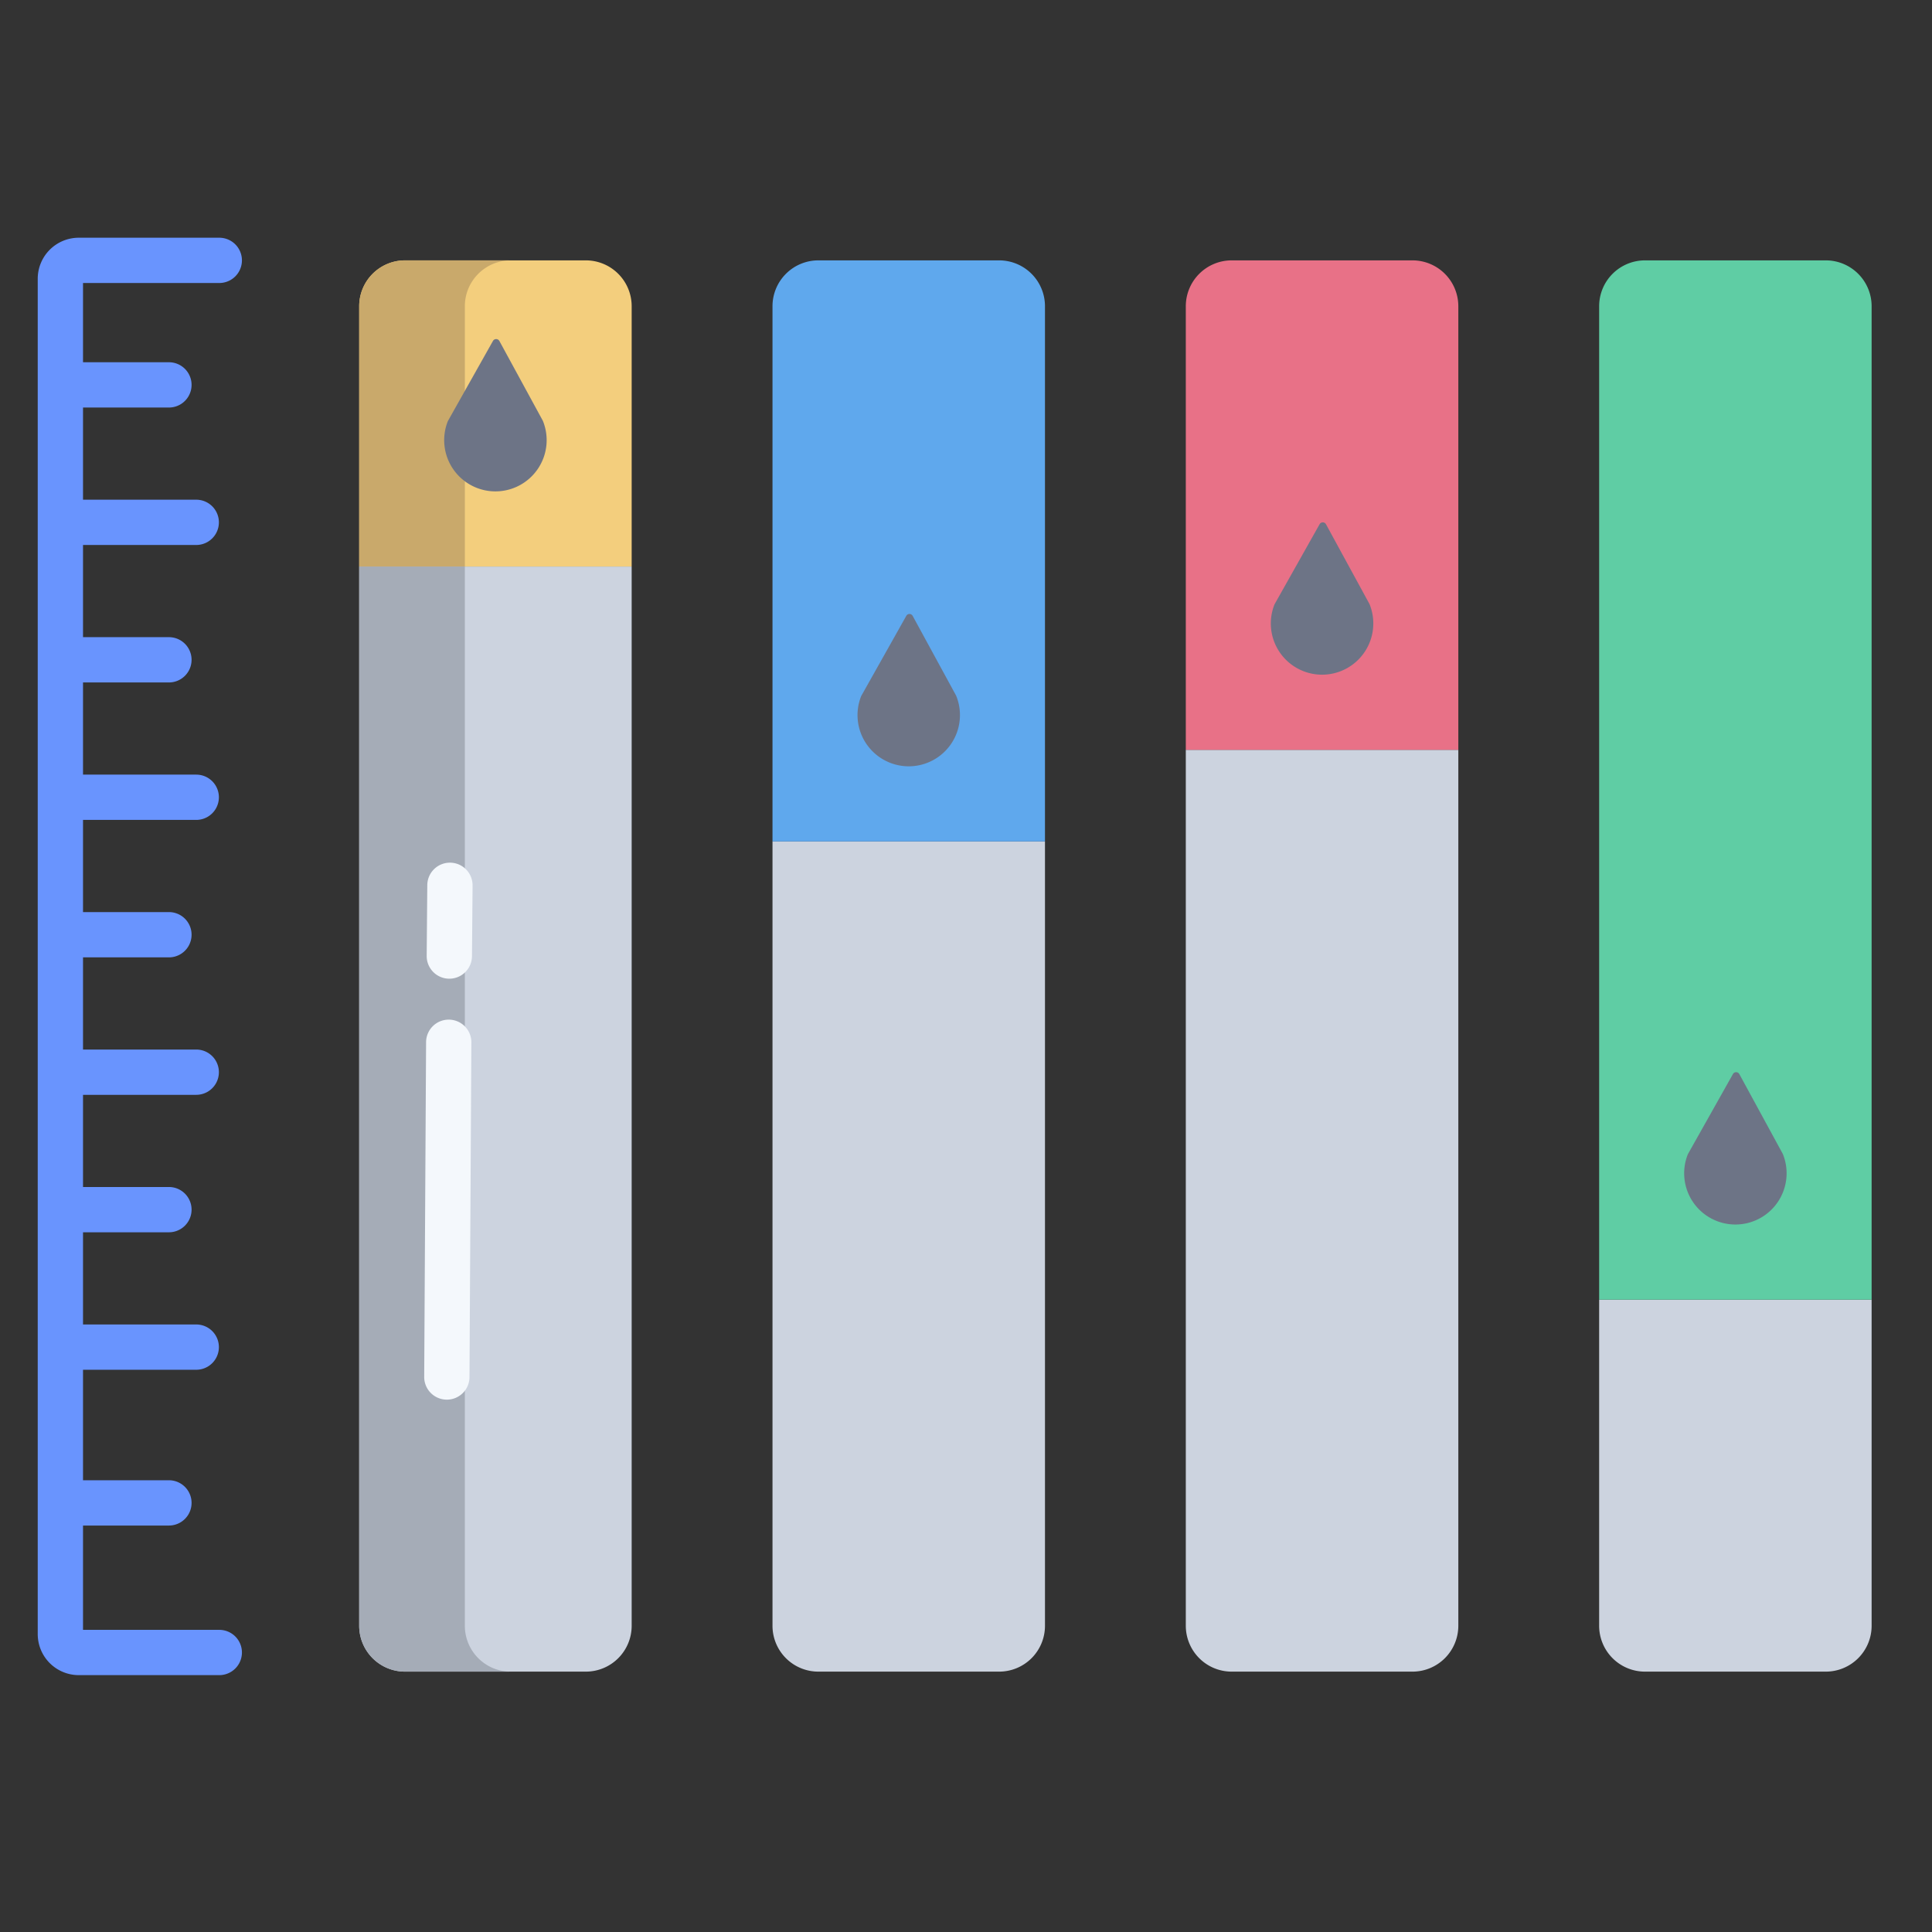 <svg id="Layer_1" height="512" viewBox="0 0 512 512" width="512" xmlns="http://www.w3.org/2000/svg" data-name="Layer 1"><rect x="0" y="0" width="512" height="512" fill="#333333" stroke="none"/><path d="m496 344.42v86.42a12.155 12.155 0 0 1 -12.16 12.16h-47.89a12.155 12.155 0 0 1 -12.16-12.16v-86.42z" fill="#ccd3df"/><path d="m496 81.16v263.26h-72.21v-263.26a12.155 12.155 0 0 1 12.16-12.16h47.89a12.155 12.155 0 0 1 12.16 12.16z" fill="#5fcda4"/><path d="m386.47 198.71v232.13a12.161 12.161 0 0 1 -12.16 12.16h-47.9a12.161 12.161 0 0 1 -12.16-12.16v-232.13z" fill="#ccd3df"/><path d="m386.47 81.16v117.55h-72.22v-117.55a12.161 12.161 0 0 1 12.16-12.16h47.9a12.161 12.161 0 0 1 12.16 12.16z" fill="#e87187"/><path d="m276.93 222.99v207.85a12.152 12.152 0 0 1 -12.15 12.16h-47.9a12.155 12.155 0 0 1 -12.16-12.16v-207.85z" fill="#ccd3df"/><path d="m276.93 81.16v141.83h-72.21v-141.83a12.155 12.155 0 0 1 12.16-12.16h47.9a12.152 12.152 0 0 1 12.15 12.16z" fill="#5fa8ed"/><path d="m167.4 150.13v280.71a12.155 12.155 0 0 1 -12.16 12.16h-47.9a12.152 12.152 0 0 1 -12.15-12.16v-280.71z" fill="#ccd3df"/><path d="m167.4 81.16v68.97h-72.21v-68.97a12.152 12.152 0 0 1 12.15-12.16h47.9a12.155 12.155 0 0 1 12.16 12.16z" fill="#f3ce7d"/><g fill="#6d7486"><path d="m472.46 305.8a13.573 13.573 0 1 1 -25.16.08l11.95-21.25a.969.969 0 0 1 1.69.01z"/><path d="m362.93 160.08a13.579 13.579 0 1 1 -25.17.08l11.95-21.24a.969.969 0 0 1 1.69.01z"/><path d="m253.39 184.37a13.573 13.573 0 1 1 -25.16.08l11.95-21.25a.964.964 0 0 1 1.69.02z"/></g><path d="m123.19 430.84v-280.71h-28v280.71a12.152 12.152 0 0 0 12.15 12.16h28a12.152 12.152 0 0 1 -12.15-12.16z" fill="#a5acb7"/><path d="m135.34 69h-28a12.152 12.152 0 0 0 -12.15 12.16v68.97h28v-68.97a12.152 12.152 0 0 1 12.15-12.16z" fill="#c9a96b"/><path d="m143.86 111.51a13.577 13.577 0 1 1 -25.17.08l11.95-21.24a.977.977 0 0 1 1.7.01z" fill="#6d7486"/><path d="m58.114 431.928h-36.114v-27.645h22.769a6 6 0 1 0 0-12h-22.769v-29.283h30.008a6 6 0 0 0 0-12h-30.008v-24.431h22.769a6 6 0 1 0 0-12h-22.769v-24.428h30.008a6 6 0 0 0 0-12h-30.008v-24.429h22.769a6 6 0 1 0 0-12h-22.769v-24.428h30.008a6 6 0 0 0 0-12h-30.008v-24.429h22.769a6 6 0 1 0 0-12h-22.769v-24.429h30.008a6 6 0 1 0 0-12h-30.008v-24.426h22.769a6 6 0 0 0 0-12h-22.769v-21h36.114a6 6 0 1 0 0-12h-37.246a10.875 10.875 0 0 0 -10.868 10.857v359.213a10.875 10.875 0 0 0 10.868 10.858h37.246a6 6 0 1 0 0-12z" fill="#6994fe"/><path d="m118.419 370.921h-.035a6 6 0 0 1 -5.966-6.034l.5-88.708a6 6 0 0 1 6-5.966h.035a6 6 0 0 1 5.966 6.034l-.5 88.708a6 6 0 0 1 -6 5.966z" fill="#f4f8fc"/><path d="m119.077 259.365h-.053a6 6 0 0 1 -5.948-6.051l.161-18.75a6 6 0 0 1 6-5.948h.053a6 6 0 0 1 5.948 6.051l-.161 18.75a6 6 0 0 1 -6 5.948z" fill="#f4f8fc"/></svg>